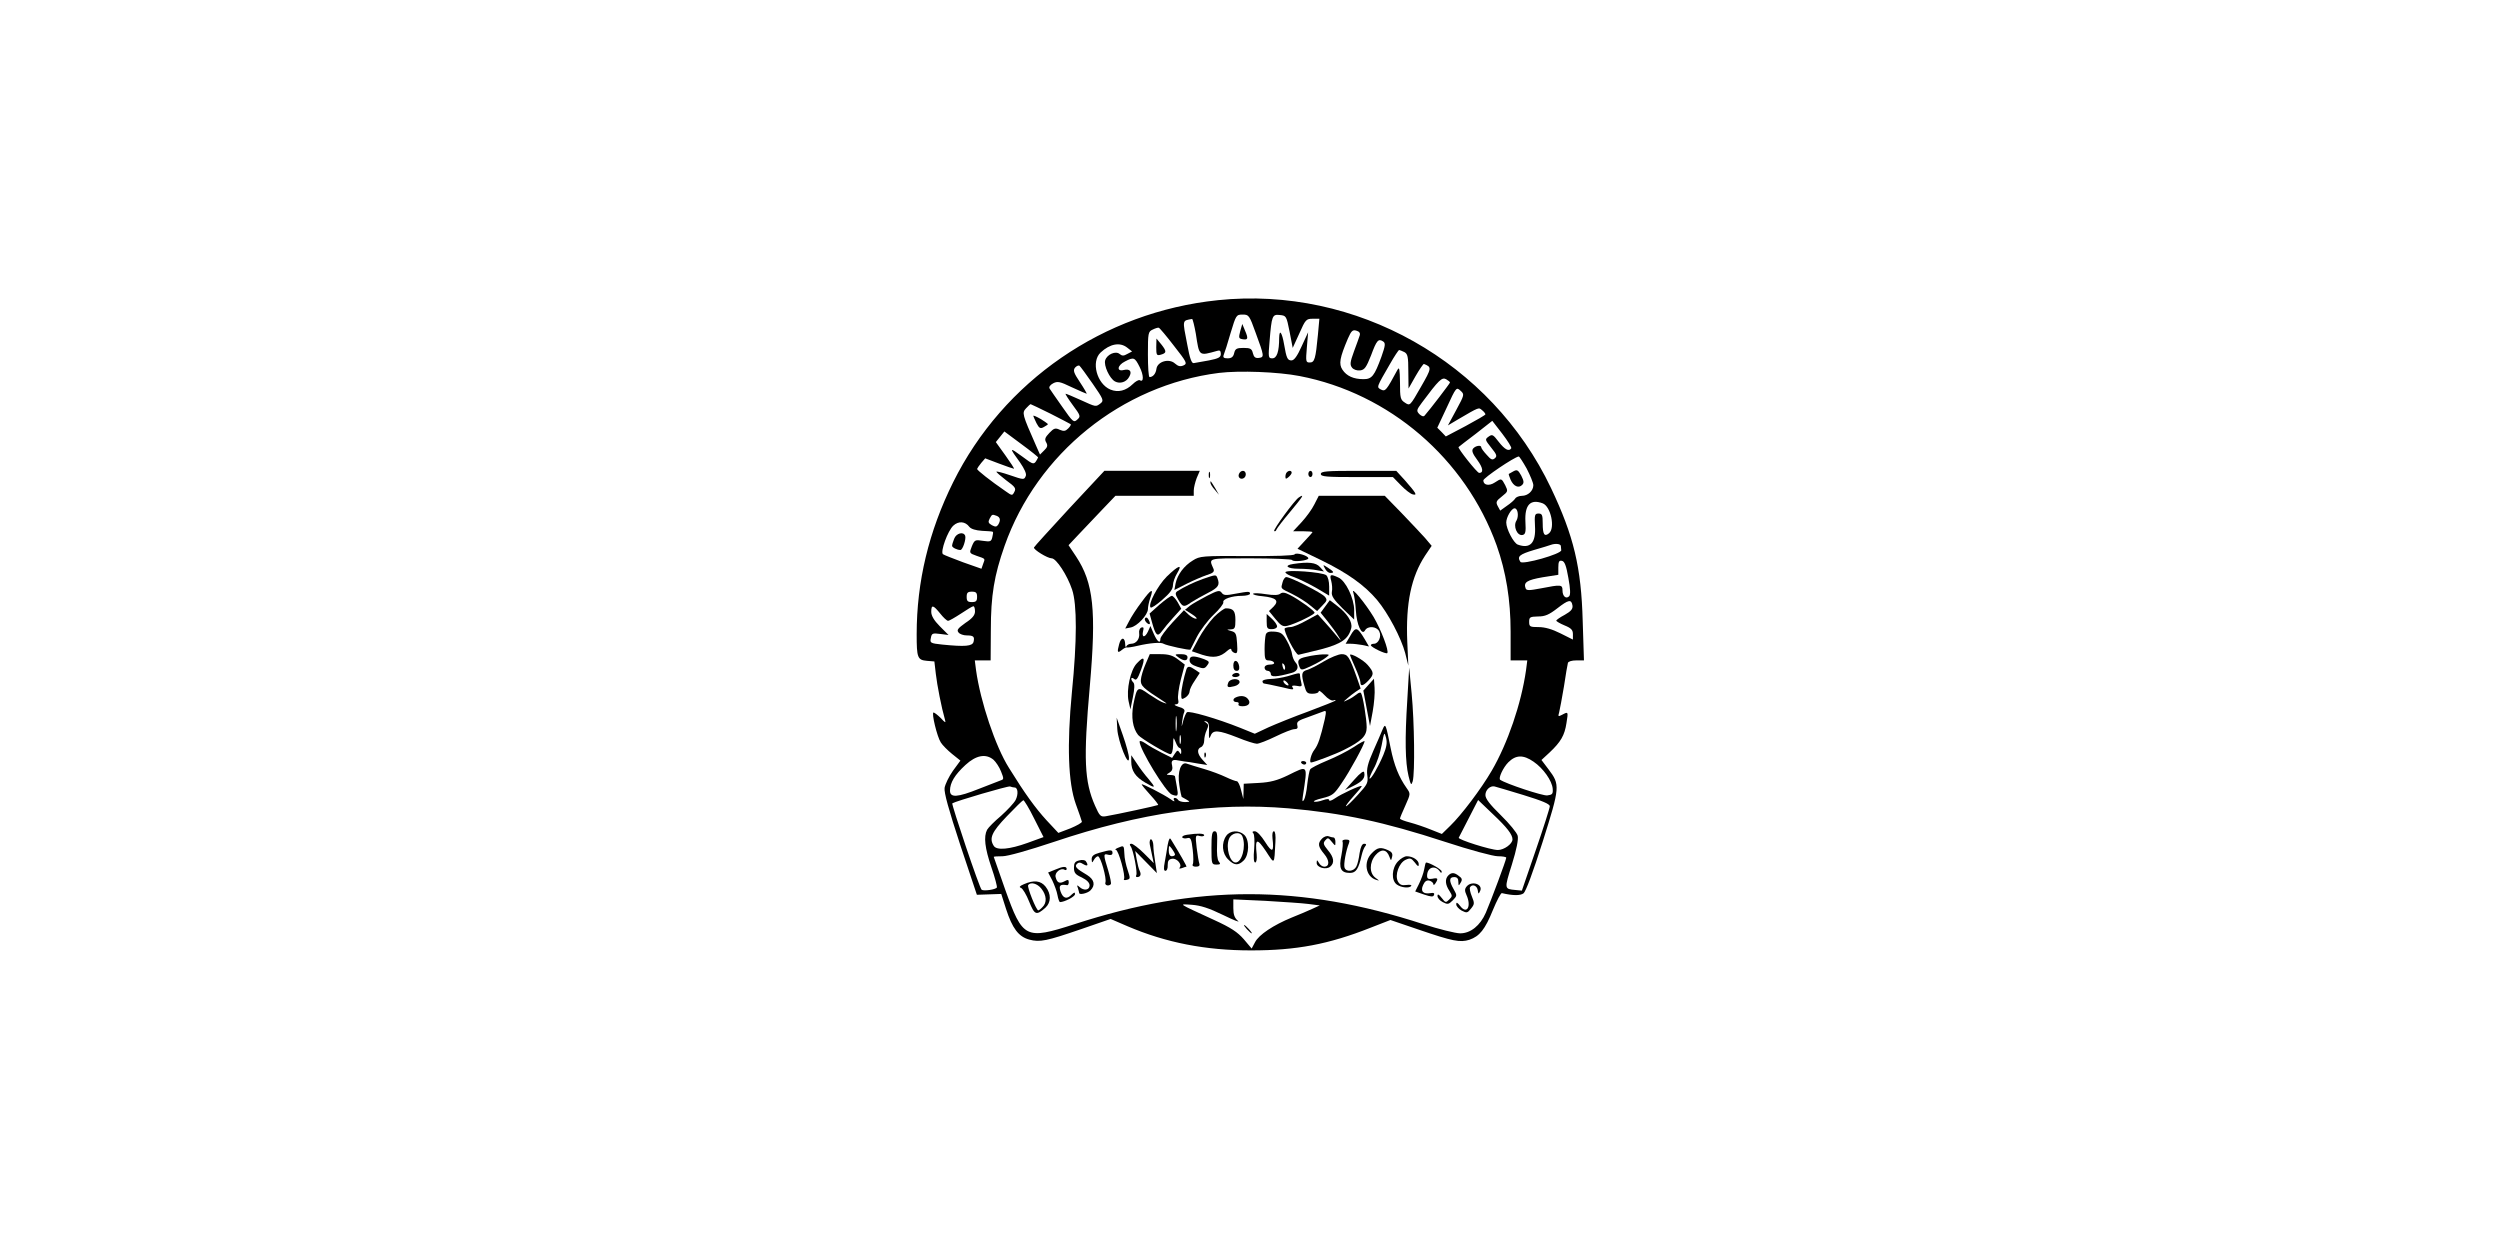 <?xml version="1.0" standalone="no"?>
<!DOCTYPE svg PUBLIC "-//W3C//DTD SVG 20010904//EN"
 "http://www.w3.org/TR/2001/REC-SVG-20010904/DTD/svg10.dtd">
<svg version="1.0" xmlns="http://www.w3.org/2000/svg"
 width="1200pt" height="600pt" viewBox="0 0 1200 600"
 preserveAspectRatio="xMidYMid meet">

<g transform="translate(0,600) scale(0.1,-0.1)"
fill="#000000" stroke="none">
<path d="M5845 4559 c-549 -57 -1029 -388 -1270 -874 -117 -236 -175 -477
-175 -730 0 -112 4 -123 49 -127 l36 -3 7 -60 c6 -53 27 -161 44 -220 5 -17 1
-15 -20 8 -15 15 -31 27 -35 27 -11 0 17 -117 35 -144 8 -13 32 -37 54 -55
l40 -32 -36 -49 c-19 -27 -37 -64 -40 -82 -3 -23 19 -102 75 -273 l80 -240 58
2 59 2 23 -72 c30 -93 60 -133 111 -147 52 -14 83 -7 252 51 l139 48 81 -35
c185 -79 375 -116 593 -116 217 0 372 29 574 109 l95 37 135 -46 c164 -56 199
-63 244 -49 49 17 75 49 113 143 19 46 38 82 43 81 51 -12 88 -13 104 -1 11 9
45 100 92 248 83 263 84 273 28 347 l-34 45 39 36 c54 51 72 82 81 141 9 56 9
56 -21 40 -19 -10 -20 -9 -14 12 3 13 14 69 23 124 8 55 17 106 19 113 2 7 19
12 40 12 l37 0 -6 188 c-7 260 -43 409 -152 639 -288 606 -936 971 -1600 902z
m182 -156 c42 -114 42 -117 16 -121 -17 -2 -24 3 -29 22 -5 22 -12 26 -45 26
-33 0 -40 -4 -45 -25 -4 -18 -13 -25 -31 -25 -19 0 -24 4 -19 17 4 9 19 56 33
105 26 86 27 88 58 88 29 0 32 -3 62 -87z m163 5 l15 -78 32 70 c29 66 33 70
64 70 l32 0 -7 -77 c-11 -116 -16 -133 -39 -133 -19 0 -20 4 -14 73 l6 72 -31
-67 c-21 -47 -36 -68 -49 -68 -19 0 -24 11 -35 75 -10 59 -23 78 -24 34 0 -67
-11 -99 -33 -99 -19 0 -20 4 -13 83 10 122 13 129 49 125 31 -3 32 -5 47 -80z
m-450 -10 c17 -110 13 -107 103 -82 12 4 17 0 17 -15 0 -16 -11 -22 -57 -31
-32 -6 -65 -12 -73 -13 -10 -2 -19 22 -31 88 -24 123 -25 115 23 124 3 0 11
-32 18 -71z m-105 -58 c62 -79 65 -85 46 -94 -16 -7 -26 -4 -41 9 -28 26 -84
10 -89 -25 -3 -24 -17 -40 -33 -40 -5 0 -8 49 -8 108 0 103 1 110 23 120 12 6
25 10 29 9 4 -1 37 -40 73 -87z m892 51 c-3 -9 -15 -44 -28 -78 -19 -52 -20
-64 -9 -78 7 -9 24 -15 39 -13 21 3 29 14 52 72 27 73 35 82 58 67 12 -8 11
-19 -8 -73 -34 -93 -46 -108 -86 -108 -48 0 -81 15 -101 45 -19 28 -13 58 26
150 16 36 22 43 40 38 14 -4 20 -11 17 -22z m-1116 -60 l23 -18 -23 -12 c-17
-10 -25 -10 -37 0 -19 16 -60 -2 -69 -30 -8 -25 21 -88 47 -102 24 -13 55 -3
68 22 15 26 4 40 -26 33 -35 -9 -32 22 6 41 42 22 47 20 70 -26 20 -39 21 -77
1 -64 -5 3 -21 -6 -34 -19 -33 -32 -70 -41 -107 -26 -65 27 -94 134 -47 178
45 42 93 51 128 23z m1330 -21 c16 -9 19 -22 19 -93 l1 -82 34 60 c19 33 37
59 40 58 38 -15 38 -19 -15 -111 -52 -91 -52 -91 -76 -75 -22 14 -24 22 -24
97 -1 64 -3 77 -12 61 -54 -100 -58 -105 -79 -95 -22 12 -23 9 43 123 21 37
41 67 44 67 3 0 14 -5 25 -10z m-1496 -152 c52 -75 54 -81 38 -94 -24 -18 -21
-18 -96 16 -37 17 -69 30 -72 30 -3 0 12 -24 34 -54 38 -51 39 -55 22 -70 -17
-16 -21 -12 -72 61 -30 42 -57 82 -61 88 -4 7 2 17 17 25 21 11 32 9 90 -19
37 -17 69 -31 71 -31 2 0 -12 25 -32 55 -30 45 -34 57 -24 70 7 8 16 12 21 10
4 -3 33 -42 64 -87z m993 37 c431 -83 796 -396 946 -813 45 -127 67 -262 67
-414 l0 -138 40 0 40 0 -6 -47 c-23 -161 -88 -351 -165 -483 -50 -86 -145
-212 -199 -264 l-40 -39 -53 21 c-29 12 -74 27 -100 34 -27 7 -48 15 -48 19 0
4 12 32 26 63 25 56 25 56 6 83 -38 54 -60 109 -77 193 -23 116 -25 120 -38
90 -5 -14 -26 -60 -45 -104 -27 -61 -33 -87 -29 -117 5 -36 1 -44 -45 -94 -27
-30 -53 -55 -57 -55 -4 0 12 21 35 47 24 26 42 48 40 50 -5 5 -98 -38 -128
-59 -16 -11 -28 -15 -28 -9 0 7 -10 7 -30 0 -16 -6 -35 -9 -42 -7 -7 3 11 10
40 17 48 12 56 18 92 72 39 56 110 187 110 201 0 4 -24 -9 -52 -28 -29 -19
-86 -48 -128 -65 -41 -17 -78 -36 -81 -42 -4 -5 -10 -38 -14 -71 -3 -34 -11
-68 -16 -76 -8 -11 -9 -6 -5 20 23 153 27 147 -73 98 -50 -24 -83 -33 -138
-36 l-73 -4 -1 -37 -1 -36 -11 43 c-5 23 -15 42 -20 42 -6 0 -30 9 -53 20 -23
11 -70 29 -105 39 -35 10 -72 22 -81 25 -29 13 -48 -39 -37 -103 4 -29 10 -55
11 -56 2 -1 12 -7 23 -13 19 -11 18 -11 -7 -12 -15 0 -30 5 -33 10 -3 6 -11
10 -16 10 -6 0 -7 -6 -3 -12 5 -7 -3 -5 -16 5 -34 24 -140 78 -140 72 0 -3 19
-26 41 -50 23 -25 40 -47 38 -49 -4 -3 -197 -45 -251 -54 -25 -4 -30 1 -52 51
-51 116 -56 223 -25 572 32 365 18 497 -66 624 l-36 54 48 51 c26 28 77 81
113 119 l64 67 188 0 188 0 0 25 c0 14 7 41 14 60 l15 35 -229 0 -229 0 -168
-180 c-92 -100 -169 -184 -170 -188 -3 -10 65 -52 85 -52 22 0 75 -81 98 -150
24 -71 24 -245 -1 -494 -24 -251 -18 -433 19 -536 15 -41 28 -79 29 -84 1 -5
-24 -19 -55 -32 l-58 -22 -57 61 c-53 58 -104 128 -180 251 -65 103 -137 318
-158 469 l-6 47 38 0 38 0 1 148 c0 163 16 260 66 402 156 443 562 771 1029
830 98 12 284 5 387 -15z m722 -31 c0 -4 -97 -131 -122 -159 -5 -6 -14 -3 -25
7 -15 16 -14 20 12 55 82 110 96 123 116 113 10 -6 19 -13 19 -16z m30 -132
l-40 -74 47 28 c106 62 100 59 117 45 9 -7 16 -16 16 -20 0 -3 -43 -28 -95
-56 l-95 -50 -20 21 -21 21 46 98 c44 96 46 98 65 80 20 -18 20 -19 -20 -93z
m-1947 -18 c50 -26 94 -48 96 -50 3 -3 -3 -12 -12 -21 -13 -13 -21 -14 -40 -6
-21 10 -28 8 -50 -15 -21 -22 -24 -31 -15 -46 8 -14 6 -23 -10 -38 l-20 -20
-19 43 c-67 152 -68 157 -48 179 10 11 20 20 22 20 2 0 45 -21 96 -46z m2211
-166 c-11 -17 -31 -6 -60 31 -27 35 -31 38 -49 25 -18 -13 -17 -15 13 -53 27
-33 29 -41 17 -51 -12 -10 -19 -6 -39 17 -14 15 -26 31 -26 36 0 12 -27 8 -39
-6 -8 -10 -3 -24 20 -55 28 -38 31 -62 9 -62 -10 0 -104 119 -99 124 2 2 39
31 83 64 l79 62 48 -62 c26 -34 46 -66 43 -70z m-2271 -44 c-20 -38 -19 -38
-78 6 -61 45 -62 43 -8 -31 20 -29 31 -53 27 -63 -8 -20 -9 -20 -79 4 -32 11
-60 18 -62 16 -2 -2 19 -20 46 -41 44 -32 49 -39 40 -56 -10 -19 -11 -19 -42
3 -73 50 -137 101 -137 107 1 3 9 16 20 29 l19 22 66 -25 c37 -14 69 -25 72
-25 3 0 -16 29 -41 64 l-46 64 21 26 20 25 82 -61 c45 -33 81 -62 80 -64z
m2345 -53 c17 -33 32 -69 32 -80 0 -27 -26 -51 -55 -51 -13 0 -28 -6 -32 -13
-4 -7 -22 -23 -40 -35 l-32 -23 -12 22 c-10 19 -7 25 20 46 30 24 30 25 16 54
-18 34 -18 34 -50 13 -27 -18 -55 -13 -55 10 0 12 148 112 170 115 3 0 20 -26
38 -58z m77 -167 c39 -15 61 -119 30 -144 -22 -18 -30 -5 -30 48 0 40 -3 47
-20 47 -18 0 -20 -6 -17 -61 5 -80 -23 -110 -83 -88 -20 8 -55 75 -55 106 0
25 25 68 40 68 16 0 21 -38 9 -59 -17 -26 3 -74 29 -69 14 3 17 13 14 64 -4
81 24 110 83 88z m-2621 -60 c18 -7 20 -22 7 -43 -7 -10 -13 -11 -30 -2 -17
10 -19 15 -11 31 12 22 12 22 34 14z m-131 -53 c8 -10 30 -17 61 -19 27 -1 51
-3 52 -5 2 -2 0 -13 -3 -26 -5 -21 -10 -22 -45 -17 -37 6 -40 5 -53 -26 -13
-33 -13 -33 23 -46 44 -15 41 -12 31 -39 l-8 -23 -88 31 c-48 18 -92 35 -97
39 -13 12 23 112 50 137 25 23 57 21 77 -6z m2839 -91 c0 -5 1 -15 2 -21 2
-18 -186 -71 -196 -56 -17 26 -5 36 65 57 39 11 77 23 82 25 20 7 45 5 47 -5z
m36 -153 c10 -54 11 -82 4 -89 -15 -15 -32 0 -32 28 0 28 -6 29 -103 10 -58
-11 -70 -11 -74 0 -11 29 7 40 81 53 l76 12 0 35 c0 28 4 35 17 32 13 -2 21
-23 31 -81z m-2838 -92 c0 -20 -5 -25 -25 -25 -20 0 -25 5 -25 25 0 20 5 25
25 25 20 0 25 -5 25 -25z m2858 -42 c2 -16 -7 -27 -37 -44 -23 -12 -41 -25
-41 -28 0 -3 18 -14 40 -23 32 -13 40 -22 40 -42 l0 -26 -60 30 c-40 20 -74
30 -105 30 -41 0 -45 2 -45 25 0 23 4 25 43 26 33 0 52 8 92 39 54 42 68 45
73 13z m-3035 -38 c15 -19 32 -35 38 -35 5 0 33 16 62 35 28 19 55 35 59 35 5
0 8 -11 8 -25 0 -17 -12 -33 -46 -55 -36 -26 -43 -34 -33 -46 6 -8 24 -14 39
-14 33 0 39 -6 33 -31 -6 -21 -40 -24 -150 -13 -57 6 -60 8 -55 31 4 23 8 25
45 20 l40 -5 -42 42 c-28 28 -41 51 -41 69 0 36 9 34 43 -8z m2127 -679 c-25
-59 -60 -119 -66 -113 -2 2 7 24 20 48 14 24 31 75 38 112 12 64 13 66 21 36
6 -24 3 -44 -13 -83z m-1871 -23 c11 -10 28 -35 36 -56 14 -35 14 -38 -2 -43
-10 -4 -56 -22 -103 -40 -105 -42 -140 -44 -140 -9 0 38 23 76 74 123 51 47
98 56 135 25z m2592 -9 c47 -32 89 -92 92 -130 2 -25 -2 -29 -26 -32 -21 -3
-199 56 -226 75 -10 7 14 59 39 84 36 36 72 37 121 3z m-2491 -124 c16 0 19
-32 5 -60 -8 -15 -40 -49 -70 -76 -31 -26 -61 -56 -67 -67 -17 -33 -11 -87 21
-181 17 -49 28 -92 26 -96 -6 -10 -62 -18 -73 -11 -10 6 -146 411 -141 415 18
11 267 84 277 81 8 -3 17 -5 22 -5z m2442 -36 c91 -28 127 -43 127 -54 0 -8
-30 -103 -67 -210 l-67 -195 -30 3 c-55 5 -55 4 -18 122 23 74 32 121 28 138
-3 14 -40 59 -81 99 -53 52 -74 79 -74 97 0 25 24 46 44 41 6 -1 68 -20 138
-41z m-2348 -113 l45 -89 -77 -28 c-86 -31 -148 -37 -162 -14 -23 36 -10 66
63 142 39 41 75 76 79 77 4 0 28 -39 52 -88z m2202 21 c68 -64 94 -98 94 -121
0 -22 -41 -51 -70 -51 -35 0 -192 50 -188 59 14 27 93 181 93 181 0 0 32 -30
71 -68z m-981 28 c260 -23 455 -64 752 -161 119 -39 230 -69 253 -69 22 0 40
-3 40 -7 0 -11 -73 -206 -98 -264 -27 -62 -73 -99 -123 -99 -22 0 -102 20
-177 44 -589 192 -1085 192 -1674 0 -236 -76 -249 -69 -333 166 -30 85 -55
156 -55 157 0 2 19 3 42 3 25 0 124 28 247 69 419 141 771 191 1126 161z m95
-459 l55 -7 -35 -16 c-19 -9 -64 -28 -99 -42 -88 -36 -159 -83 -177 -119 l-16
-30 -38 45 c-30 34 -61 55 -142 92 -180 83 -172 77 -107 73 41 -3 80 -15 150
-49 51 -25 84 -38 71 -28 -16 14 -22 29 -22 61 l0 42 153 -7 c83 -5 177 -11
207 -15z"/>
<path d="M5953 4410 c-8 -31 -7 -35 10 -38 27 -5 30 2 14 39 l-14 34 -10 -35z"/>
<path d="M5550 4333 c0 -36 2 -41 20 -36 30 8 31 16 5 49 l-24 29 -1 -42z"/>
<path d="M5802 3720 c0 -14 2 -19 5 -12 2 6 2 18 0 25 -3 6 -5 1 -5 -13z"/>
<path d="M5947 3725 c-7 -16 8 -29 23 -20 15 9 12 35 -4 35 -8 0 -16 -7 -19
-15z"/>
<path d="M6177 3733 c-4 -3 -7 -13 -7 -21 0 -12 3 -12 15 -2 8 7 15 16 15 21
0 11 -14 12 -23 2z"/>
<path d="M6280 3725 c0 -8 5 -15 10 -15 6 0 10 7 10 15 0 8 -4 15 -10 15 -5 0
-10 -7 -10 -15z"/>
<path d="M6340 3725 c0 -13 26 -15 173 -15 l173 0 38 -39 c21 -22 47 -42 57
-44 24 -6 17 5 -37 67 l-42 46 -181 0 c-154 0 -181 -2 -181 -15z"/>
<path d="M5810 3683 c0 -6 9 -21 21 -34 l20 -24 -17 30 c-24 39 -24 40 -24 28z"/>
<path d="M6234 3612 c-21 -14 -124 -155 -118 -161 4 -3 9 0 11 7 3 7 31 44 64
83 64 77 73 91 43 71z"/>
<path d="M6309 3579 c-11 -23 -39 -61 -61 -85 l-41 -44 47 0 c25 0 46 -2 46
-4 0 -2 -16 -20 -36 -41 l-36 -39 114 -55 c127 -62 208 -120 268 -191 53 -63
116 -183 135 -255 l15 -60 -5 113 c-8 187 19 314 86 416 l31 46 -32 38 c-18
20 -69 74 -113 120 l-80 82 -158 0 -159 0 -21 -41z"/>
<path d="M6214 3339 c-3 -6 -92 -9 -230 -8 -213 1 -225 0 -258 -21 -43 -26
-74 -68 -83 -110 l-6 -32 59 30 c32 16 76 35 97 42 30 9 37 16 32 29 -23 54
-34 51 178 51 107 0 197 -4 199 -8 4 -11 78 -3 78 8 0 13 -59 30 -66 19z"/>
<path d="M6208 3293 c-48 -7 -30 -23 26 -23 29 0 69 -3 87 -7 l34 -6 -19 21
c-19 22 -55 26 -128 15z"/>
<path d="M6360 3271 c6 -12 17 -21 25 -21 21 0 19 5 -11 25 -25 16 -25 16 -14
-4z"/>
<path d="M5601 3233 c-45 -45 -92 -135 -78 -149 3 -4 29 13 56 37 36 31 51 51
51 69 0 14 9 40 20 58 28 46 8 40 -49 -15z"/>
<path d="M6170 3253 c0 -5 18 -16 41 -23 22 -8 70 -31 105 -51 l64 -38 0 43
c0 26 -6 48 -14 55 -18 15 -196 28 -196 14z"/>
<path d="M5774 3221 c-47 -17 -92 -39 -123 -59 -11 -8 -10 -15 5 -41 21 -36
27 -37 62 -12 15 10 51 30 80 45 51 26 58 38 46 70 -7 19 -6 19 -70 -3z"/>
<path d="M6390 3211 c4 -15 6 -39 3 -52 -3 -19 8 -36 51 -79 l56 -54 0 45 c0
57 -41 142 -76 157 -38 18 -43 15 -34 -17z"/>
<path d="M6156 3204 c-8 -31 -13 -26 50 -57 28 -14 66 -38 83 -53 l33 -27 25
26 c23 23 25 28 12 43 -15 18 -164 94 -185 94 -6 0 -15 -12 -18 -26z"/>
<path d="M5481 3112 c-24 -31 -51 -73 -61 -93 l-19 -36 26 5 c32 6 82 60 83
88 0 12 5 35 11 53 18 50 6 46 -40 -17z"/>
<path d="M5794 3140 c-32 -17 -70 -38 -83 -48 l-23 -19 33 -21 c19 -12 28 -22
20 -22 -8 0 -24 9 -36 20 l-22 21 -57 -61 c-31 -34 -56 -68 -56 -76 0 -26 -15
-15 -32 24 l-16 37 -12 -27 c-15 -31 -31 -29 -23 3 4 16 2 20 -8 17 -8 -3 -13
-15 -11 -27 4 -27 -14 -51 -38 -51 -10 0 -21 -6 -23 -12 -3 -7 -6 -3 -6 9 -1
36 -20 36 -29 1 -11 -40 -8 -45 14 -27 10 8 20 13 23 11 3 -1 26 2 51 8 60 14
113 18 125 10 12 -8 126 -33 129 -28 1 1 15 29 31 61 16 31 52 79 80 106 28
26 49 53 47 60 -5 15 40 31 89 31 21 0 39 5 39 10 0 12 -5 12 -71 0 -45 -9
-56 -8 -65 5 -10 13 -19 11 -70 -15z"/>
<path d="M6496 3155 c4 -11 10 -49 12 -84 4 -71 29 -124 44 -97 13 23 55 20
68 -4 13 -24 -3 -60 -25 -60 -8 0 -15 -3 -15 -7 1 -10 72 -44 79 -38 9 10 -29
111 -66 174 -40 66 -111 152 -97 116z"/>
<path d="M6015 3150 c-3 -4 18 -10 46 -12 65 -7 80 -21 52 -50 l-22 -21 31
-38 c26 -32 36 -38 57 -33 36 8 131 54 131 63 0 9 -73 62 -118 85 -25 13 -37
14 -47 6 -9 -7 -31 -8 -69 -2 -31 5 -59 6 -61 2z"/>
<path d="M5566 3098 l-48 -43 11 -40 c18 -66 27 -74 48 -45 10 14 35 44 55 66
l38 42 -17 31 c-10 17 -23 31 -28 31 -6 0 -32 -19 -59 -42z"/>
<path d="M6361 3089 l-22 -30 34 -42 c18 -23 42 -55 52 -72 16 -26 14 -26 -11
5 -16 19 -42 50 -59 68 l-30 33 -55 -30 c-30 -17 -64 -31 -76 -31 -11 0 -23
-3 -27 -6 -9 -9 52 -129 66 -127 6 1 55 13 107 26 99 26 133 50 146 102 7 29
-19 70 -69 108 l-34 26 -22 -30z"/>
<path d="M5827 3038 c-23 -24 -56 -70 -74 -104 l-32 -60 50 -17 c54 -17 86
-12 121 20 10 9 18 11 18 6 0 -6 7 -14 16 -17 13 -5 15 3 12 46 -3 46 -6 53
-28 59 -24 7 -24 7 -2 8 19 1 22 6 22 45 0 44 -10 56 -46 56 -8 0 -34 -19 -57
-42z"/>
<path d="M6080 3017 c0 -33 3 -37 25 -37 14 0 25 6 25 13 0 8 -11 24 -25 37
l-25 23 0 -36z"/>
<path d="M5496 3032 c-3 -5 1 -15 9 -22 16 -14 20 -3 6 19 -5 8 -11 9 -15 3z"/>
<path d="M6482 2949 l-23 -39 24 0 c14 0 39 -3 56 -6 l32 -7 -21 36 c-35 58
-43 60 -68 16z"/>
<path d="M6076 2955 c-3 -9 -6 -41 -6 -71 0 -47 3 -54 19 -54 11 0 23 -4 26
-10 4 -6 -5 -10 -19 -10 -16 0 -26 -6 -26 -15 0 -8 7 -15 15 -15 8 0 15 -7 15
-15 0 -16 27 -15 100 5 29 7 37 31 18 51 -7 8 -14 25 -16 38 -1 13 -12 43 -25
65 -19 35 -28 41 -58 44 -26 2 -38 -1 -43 -13z m92 -166 c-3 -8 -7 -3 -11 10
-4 17 -3 21 5 13 5 -5 8 -16 6 -23z"/>
<path d="M5499 2813 c-12 -27 -22 -61 -23 -77 -1 -28 9 -38 110 -103 18 -12
18 -12 -1 -6 -11 3 -42 22 -69 40 -56 40 -58 39 -76 -49 -11 -60 -3 -113 23
-146 14 -17 140 -92 155 -92 7 0 12 17 13 43 1 41 1 41 12 15 6 -16 14 -28 19
-28 4 0 8 -8 8 -17 0 -15 -2 -15 -9 -4 -7 11 -11 10 -22 -7 l-13 -20 -50 25
c-28 14 -63 34 -78 45 -16 11 -28 14 -28 8 0 -36 126 -243 155 -254 30 -11 32
-7 24 37 -4 23 -8 45 -9 50 0 4 -10 7 -22 7 -21 1 -22 1 -5 11 13 8 17 18 13
35 -6 23 2 30 29 24 6 -1 19 -3 30 -5 11 -1 40 -5 65 -10 l45 -7 -22 24 c-26
28 -30 53 -8 62 8 3 15 17 15 30 0 14 5 37 12 51 10 22 9 28 -3 36 -12 9 -12
10 1 6 11 -3 15 -17 13 -48 -1 -35 1 -39 8 -21 11 30 37 28 129 -8 41 -17 83
-30 93 -30 10 0 51 16 90 35 39 19 79 35 90 35 14 0 18 5 14 19 -4 17 5 23 52
39 31 11 63 23 73 27 14 6 15 2 7 -37 -21 -90 -32 -123 -50 -147 -16 -20 -26
-61 -16 -61 12 0 120 41 157 60 86 43 110 67 110 109 0 39 -18 150 -27 164 -3
5 -12 2 -21 -6 -10 -8 -28 -20 -42 -26 -25 -12 -25 -12 -4 6 11 10 30 25 42
33 l23 15 -19 55 c-35 98 -43 110 -72 110 -15 0 -54 -16 -86 -35 -33 -20 -69
-38 -81 -41 -26 -7 -28 -21 -12 -76 9 -33 14 -38 39 -38 17 0 30 5 30 12 0 6
12 -2 28 -19 15 -17 34 -28 42 -25 8 3 13 2 10 -1 -3 -3 -61 -26 -130 -52 -69
-25 -155 -60 -191 -76 l-66 -31 -69 28 c-112 45 -248 84 -257 75 -5 -5 -13
-24 -18 -43 -8 -31 -8 -31 -5 -3 2 17 6 37 10 46 5 12 -1 19 -26 26 -18 6 -25
11 -15 12 13 1 16 7 12 24 -3 12 3 55 13 95 l19 72 -33 25 c-25 19 -45 25 -84
25 l-51 0 -20 -47z m148 -315 c-2 -18 -4 -6 -4 27 0 33 2 48 4 33 2 -15 2 -42
0 -60z m20 -65 c-3 -10 -5 -2 -5 17 0 19 2 27 5 18 2 -10 2 -26 0 -35z"/>
<path d="M5656 2845 c25 -19 44 -19 44 0 0 10 -10 15 -32 15 -30 0 -31 -1 -12
-15z"/>
<path d="M6273 2848 c-43 -9 -48 -17 -35 -50 7 -16 11 -16 57 6 28 13 59 31
70 40 19 15 19 15 -15 15 -19 -1 -54 -5 -77 -11z"/>
<path d="M6480 2856 c0 -2 11 -29 25 -60 14 -31 25 -63 25 -71 0 -21 13 -18
38 8 28 30 28 39 -3 75 -20 24 -85 60 -85 48z"/>
<path d="M5710 2831 c0 -13 11 -23 36 -31 31 -11 37 -10 49 7 12 16 10 19 -18
30 -48 17 -67 16 -67 -6z"/>
<path d="M5456 2815 c-30 -32 -50 -126 -39 -180 l9 -40 12 59 c8 40 9 63 2 70
-15 15 -12 30 4 17 10 -9 17 0 33 44 22 60 15 69 -21 30z"/>
<path d="M5920 2806 c0 -17 5 -26 16 -26 10 0 14 7 12 22 -5 32 -28 35 -28 4z"/>
<path d="M5695 2788 c-13 -41 -25 -97 -25 -121 0 -25 2 -26 20 -15 11 7 20 20
20 29 0 9 11 32 25 52 l24 37 -22 15 c-26 18 -36 19 -42 3z"/>
<path d="M6755 2640 c-12 -188 -10 -298 6 -365 11 -44 13 -47 20 -25 11 40 8
283 -5 420 l-12 125 -9 -155z"/>
<path d="M5915 2760 c-3 -5 3 -10 14 -10 12 0 21 5 21 10 0 6 -6 10 -14 10 -8
0 -18 -4 -21 -10z"/>
<path d="M6180 2754 c-25 -7 -62 -13 -82 -13 -21 -1 -38 -5 -38 -11 0 -5 3
-11 8 -11 4 -1 16 -3 27 -5 11 -2 38 -8 60 -13 52 -13 58 -13 49 0 -5 8 1 10
20 7 24 -5 27 -3 22 16 -3 11 -6 27 -6 34 0 14 0 14 -60 -4z m5 -43 c-6 -5
-25 10 -25 20 0 5 6 4 14 -3 8 -7 12 -15 11 -17z"/>
<path d="M5896 2724 c-9 -23 -3 -26 28 -18 14 3 26 12 26 20 0 20 -46 18 -54
-2z"/>
<path d="M6569 2713 l-25 -28 16 -85 16 -85 13 70 c7 39 11 89 9 113 l-3 44
-26 -29z"/>
<path d="M5933 2653 c-18 -7 -16 -23 3 -23 8 0 12 -4 9 -10 -3 -6 5 -10 19
-10 30 0 42 16 26 35 -12 15 -34 18 -57 8z"/>
<path d="M5363 2500 c4 -60 55 -187 56 -140 1 14 -13 64 -29 110 l-30 85 3
-55z"/>
<path d="M5781 2374 c0 -11 3 -14 6 -6 3 7 2 16 -1 19 -3 4 -6 -2 -5 -13z"/>
<path d="M5430 2345 c0 -45 20 -74 68 -102 49 -29 52 -26 14 19 -16 18 -41 51
-55 73 l-27 40 0 -30z"/>
<path d="M6246 2338 c3 -4 9 -8 15 -8 5 0 9 4 9 8 0 5 -7 9 -15 9 -8 0 -12 -4
-9 -9z"/>
<path d="M6501 2258 l-45 -50 43 21 c43 22 55 38 49 64 -2 9 -19 -3 -47 -35z"/>
<path d="M4960 4004 c0 -3 7 -18 15 -35 13 -25 19 -28 35 -19 11 6 20 12 20
14 0 2 -16 13 -35 25 -19 11 -35 18 -35 15z"/>
<path d="M7265 3738 c-11 -6 -21 -12 -23 -13 -1 -1 3 -14 9 -28 14 -31 38 -42
55 -25 10 10 9 19 -4 45 -15 27 -20 30 -37 21z"/>
<path d="M4580 3414 c-6 -14 -10 -29 -10 -34 0 -8 24 -20 40 -20 11 0 28 52
23 68 -8 22 -43 13 -53 -14z"/>
<path d="M5815 1930 c0 -77 1 -80 24 -80 19 0 21 3 11 15 -7 9 -10 38 -8 80 2
53 0 65 -12 65 -12 0 -15 -16 -15 -80z"/>
<path d="M5886 1988 c-24 -34 -20 -85 9 -113 29 -30 49 -31 75 -5 27 27 28
100 2 123 -26 24 -68 21 -86 -5z m78 -4 c18 -47 -3 -124 -33 -124 -28 0 -48
71 -32 113 12 31 55 38 65 11z"/>
<path d="M6016 2000 c5 -5 7 -38 4 -75 -4 -42 -2 -65 5 -65 6 0 9 16 7 39 -8
77 1 80 44 16 43 -66 40 -69 46 43 2 31 -1 52 -7 52 -7 0 -9 -14 -7 -34 8 -67
-1 -72 -35 -18 -19 30 -39 52 -50 52 -11 0 -14 -3 -7 -10z"/>
<path d="M5697 1993 c-15 -2 -25 -8 -22 -13 3 -4 14 -6 24 -3 16 4 20 -3 26
-56 4 -33 4 -65 0 -70 -3 -7 3 -11 15 -11 15 0 20 5 17 14 -3 8 -9 43 -13 77
-7 60 -6 62 15 56 11 -3 21 -1 21 4 0 9 -31 10 -83 2z"/>
<path d="M6346 1975 c-22 -23 -20 -38 10 -74 27 -32 26 -61 0 -61 -8 0 -20 8
-25 18 -10 16 -10 16 -11 0 0 -22 45 -35 65 -18 22 18 18 45 -11 79 -22 27
-24 34 -13 47 12 14 15 14 31 -6 18 -22 18 -22 18 -1 0 12 -4 21 -9 21 -5 0
-16 3 -24 6 -8 3 -22 -2 -31 -11z"/>
<path d="M5605 1945 c-3 -22 -10 -59 -14 -82 -6 -31 -5 -43 3 -43 7 0 12 12
11 28 0 20 5 28 22 30 23 3 49 -29 35 -43 -4 -5 1 -5 11 -2 10 4 20 7 22 7 3
0 -31 61 -74 130 -6 11 -10 5 -16 -25z m35 -47 c0 -4 -7 -8 -15 -8 -10 0 -15
10 -15 28 1 26 1 26 15 8 8 -11 15 -23 15 -28z"/>
<path d="M5519 1963 c-2 -10 -1 -14 10 -64 l9 -42 -47 47 c-25 25 -53 46 -60
46 -9 0 -10 -4 -4 -12 13 -17 34 -128 27 -139 -3 -5 -1 -9 4 -9 16 0 21 12 13
29 -5 9 -11 34 -15 56 l-7 40 52 -53 52 -53 -8 53 c-5 29 -9 65 -9 81 -1 24
-14 39 -17 20z"/>
<path d="M6444 1961 c3 -5 1 -34 -5 -65 -14 -65 -3 -86 41 -86 29 0 41 19 56
85 4 17 11 36 17 43 7 8 5 12 -5 12 -10 0 -17 -15 -22 -45 -3 -25 -10 -55 -16
-65 -12 -23 -48 -27 -56 -5 -6 14 7 84 21 118 5 13 2 17 -15 17 -11 0 -19 -4
-16 -9z"/>
<path d="M5365 1930 c-11 -5 -15 -9 -9 -9 13 -1 48 -127 39 -141 -3 -4 3 -6
14 -3 17 4 17 7 4 46 -8 23 -16 59 -16 79 -2 41 -2 41 -32 28z"/>
<path d="M6585 1905 c-42 -41 -30 -113 20 -128 18 -6 17 -5 -2 9 -31 22 -31
74 0 110 27 31 53 28 66 -8 8 -21 8 -21 13 -1 4 15 -1 24 -19 32 -36 16 -51
14 -78 -14z"/>
<path d="M5278 1907 c-29 -8 -38 -16 -38 -31 1 -19 2 -19 11 -3 5 9 14 17 19
17 13 0 43 -107 36 -126 -5 -13 15 -20 26 -8 3 3 -3 33 -13 67 -24 77 -23 81
1 74 13 -3 20 0 20 9 0 16 -9 16 -62 1z"/>
<path d="M6710 1865 c-30 -32 -33 -91 -5 -111 21 -15 61 -19 69 -6 3 5 -8 6
-24 4 -21 -3 -31 1 -40 17 -16 31 5 89 37 104 22 10 27 8 44 -13 15 -20 19
-22 19 -8 0 19 -28 38 -58 38 -10 0 -29 -11 -42 -25z"/>
<path d="M5180 1870 c-20 -5 -25 -12 -25 -35 0 -25 7 -33 38 -47 24 -12 37
-25 37 -38 0 -23 -28 -27 -49 -7 -11 10 -13 9 -7 -6 3 -10 6 -21 6 -23 0 -11
40 -2 54 12 25 25 19 52 -16 74 -52 30 -61 41 -49 53 9 9 17 8 31 -1 20 -12
26 -6 12 14 -4 6 -18 8 -32 4z"/>
<path d="M6836 1827 c-3 -18 -15 -50 -25 -70 l-18 -36 43 -15 c33 -11 44 -12
47 -2 4 9 -2 12 -16 9 -36 -6 -50 9 -36 39 8 18 17 24 30 21 10 -3 19 -10 19
-17 0 -6 5 -4 10 4 15 23 12 28 -15 22 -19 -3 -25 0 -25 14 0 42 39 54 62 20
5 -8 8 -7 8 1 0 10 -59 43 -75 43 -2 0 -6 -15 -9 -33z"/>
<path d="M5063 1825 l-32 -13 20 -38 c10 -21 22 -53 25 -71 3 -18 9 -33 12
-33 21 0 72 26 72 38 0 10 -3 10 -16 -2 -23 -24 -41 -19 -53 14 -10 30 -3 37
32 31 4 0 7 6 7 14 0 13 -4 14 -20 5 -24 -13 -36 -8 -43 20 -6 22 25 46 43 35
6 -3 10 -1 10 4 0 14 -18 13 -57 -4z"/>
<path d="M6952 1798 c-17 -17 -15 -44 5 -74 15 -24 15 -26 -1 -42 -16 -16 -18
-15 -36 8 -14 18 -20 21 -20 9 0 -9 11 -22 25 -29 23 -12 28 -12 48 8 21 22
22 23 5 53 -23 40 -23 59 2 59 14 0 20 -7 20 -22 1 -21 1 -22 11 -5 9 14 7 22
-8 32 -22 18 -36 18 -51 3z"/>
<path d="M4915 1756 c-21 -9 -25 -14 -14 -18 8 -3 26 -33 39 -66 26 -64 34
-68 78 -29 28 26 28 66 1 101 -23 29 -56 33 -104 12z m84 -22 c25 -32 27 -67
5 -88 -8 -9 -18 -16 -20 -16 -10 0 -54 111 -49 121 11 17 44 9 64 -17z"/>
<path d="M7040 1745 c-10 -12 -10 -21 -1 -41 25 -55 2 -95 -30 -53 -14 18 -19
20 -19 8 0 -9 12 -22 26 -30 24 -12 28 -12 45 10 17 21 17 26 4 58 -8 19 -12
39 -9 44 10 17 33 9 37 -13 3 -21 4 -21 12 -4 14 32 -41 50 -65 21z"/>
<path d="M5985 1540 c10 -11 20 -20 23 -20 3 0 -3 9 -13 20 -10 11 -20 20 -23
20 -3 0 3 -9 13 -20z"/>
</g>
</svg>
